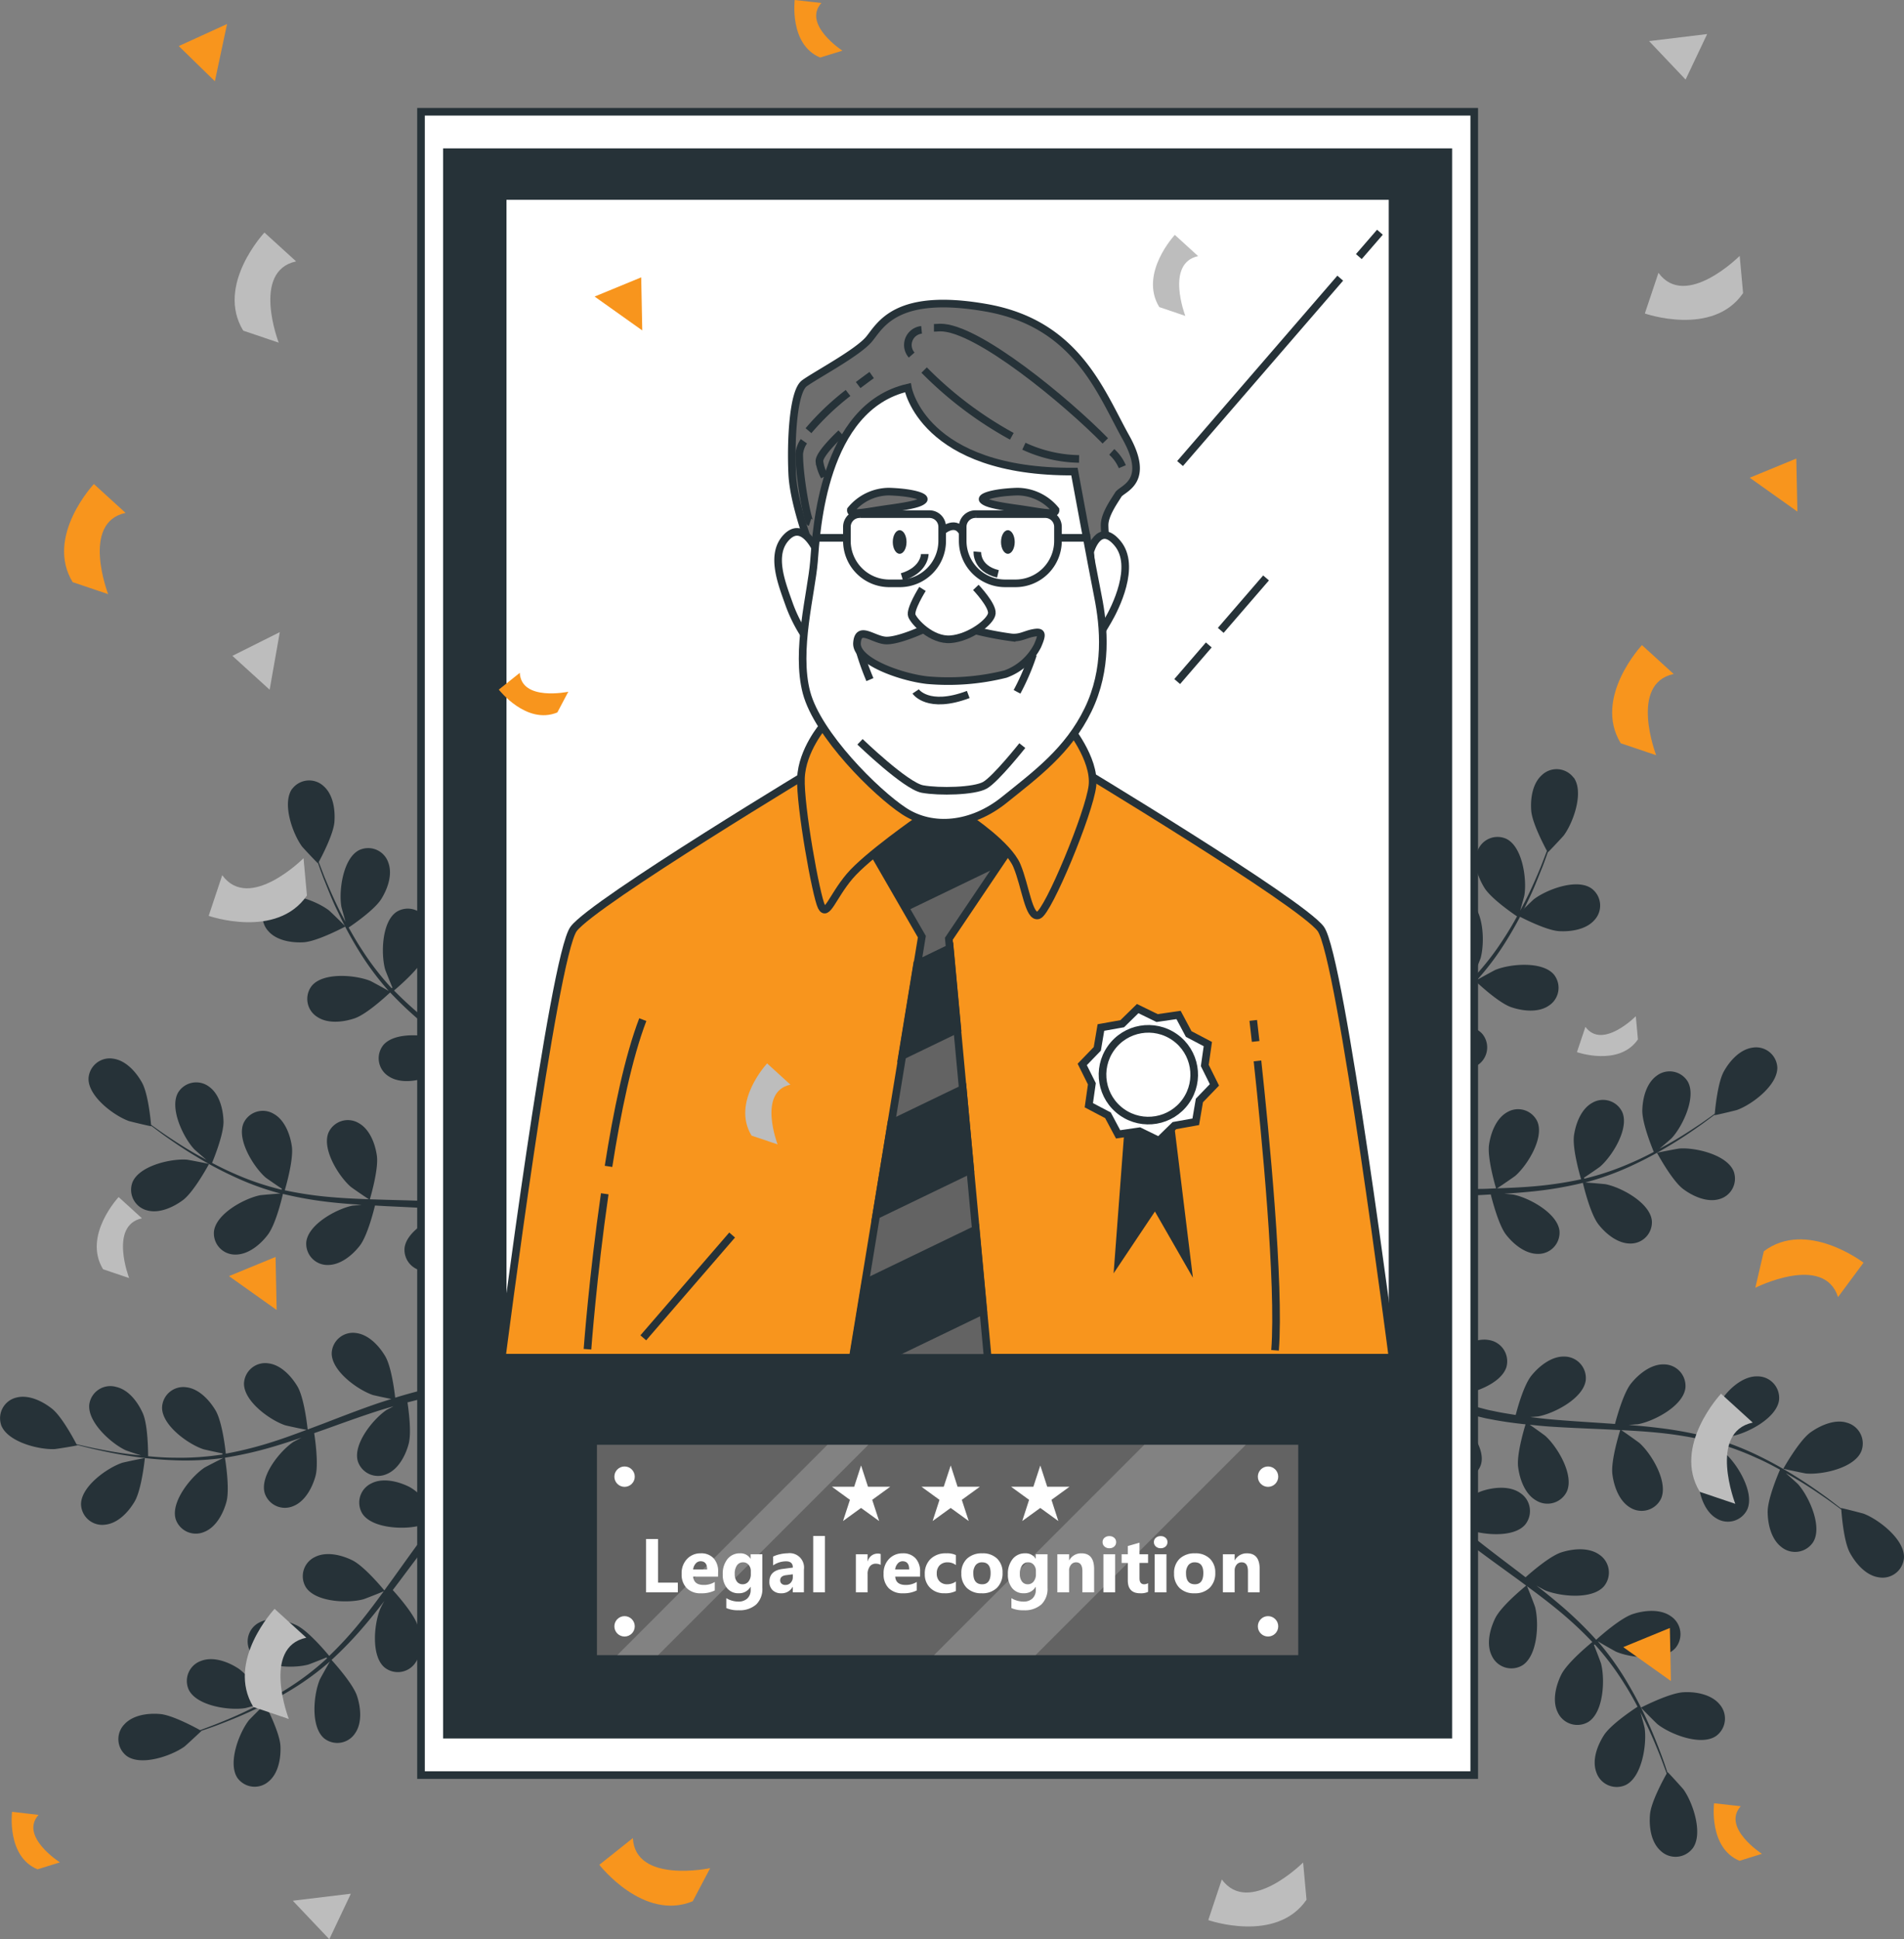 <svg xmlns="http://www.w3.org/2000/svg" width="250" height="254.53" viewBox="0 0 250 254.53">
  <rect x="0" y="0" width="250" height="254.53" fill="#808080" stroke="none"/>
  <g id="Legal-recognition" transform="translate(-32.159 -17.07)">
    <g id="freepik--Plants--inject-36" transform="translate(32.159 118.009)">
      <path id="Path_34204" data-name="Path 34204" d="M93.351,419.115c-.095-1.834-2.018-5.49-2.018-5.5s-2.023,2-2.135,2.146c-1.293,1.672-2.787,5.612-1.494,7.557a2.787,2.787,0,0,0,4.119.446C93.095,422.7,93.429,420.687,93.351,419.115Z" transform="translate(-56.529 -290.899)" fill="#263238"/>
      <path id="Path_34205" data-name="Path 34205" d="M59.632,355.7c0-.039-2.787.557-2.965.613-1.99.663-5.445,3.127-5.417,5.478a2.787,2.787,0,0,0,3.2,2.642c1.672-.19,3.037-1.672,3.84-3.037C59.22,359.812,59.632,355.7,59.632,355.7Z" transform="translate(-40.61 -265.258)" fill="#263238"/>
      <path id="Path_34206" data-name="Path 34206" d="M32.3,337.033c.814,2.229,4.921,3.266,7.022,3.177.178,0,3-.457,2.982-.5v-.045c.646.173,1.343.346,2.107.524,1.41.318,3.015.669,4.782.925a49.817,49.817,0,0,0,5.735.557,36.9,36.9,0,0,0,6.448-.284h.078c-.624.3-2.335,1.181-2.458,1.265-1.744,1.17-4.425,4.459-3.779,6.716a2.787,2.787,0,0,0,3.773,1.705c1.544-.613,2.491-2.424,2.9-3.94.468-1.705-.145-5.49-.2-5.791a50.224,50.224,0,0,0,6.387-1.46c1.226-.362,2.452-.764,3.673-1.176-.529.273-1,.518-1.064.557-1.744,1.17-4.425,4.459-3.773,6.716a2.787,2.787,0,0,0,3.773,1.705c1.538-.619,2.486-2.43,2.9-3.94s-.039-4.776-.173-5.629l1.4-.49c2.229-.8,4.459-1.611,6.688-2.335.78-.256,1.561-.479,2.335-.708l-.92.49c-1.744,1.17-4.425,4.459-3.779,6.716a2.787,2.787,0,0,0,3.773,1.711c1.544-.619,2.491-2.43,2.9-3.946s0-4.459-.145-5.473c.8-.206,1.605-.418,2.391-.585.557-.1,1.053-.234,1.6-.307l1.605-.24c1.025-.117,2.084-.245,3.093-.334.7-.067,1.36-.117,2.034-.167-.78.245-2.3.758-2.413.814a10.762,10.762,0,0,0-4.063,3.639,3.383,3.383,0,0,0-.557.312,2.787,2.787,0,0,0-.6,4.1c1.555,1.767,5.768,1.276,7.691.44.111-.05,1.287-.725,2.017-1.165-.39.323-.775.63-1.176.97-.791.663-1.561,1.343-2.4,2.079-.39.368-.786.736-1.182,1.115s-.78.8-1.182,1.2c-.9.947-1.761,1.956-2.614,2.993-.557-.7-2.675-3.127-4.091-3.818s-3.4-1.176-4.877-.424a2.787,2.787,0,0,0-1.215,3.963c1.271,1.978,5.512,2.135,7.541,1.594.128-.033,1.538-.557,2.313-.9-.507.624-1.014,1.248-1.5,1.895-1.421,1.873-2.787,3.812-4.18,5.746-.424.591-.853,1.176-1.276,1.761-.206-.251-2.636-3.193-4.224-3.968-1.41-.691-3.394-1.176-4.877-.424a2.787,2.787,0,0,0-1.209,3.963c1.271,1.978,5.512,2.135,7.541,1.594.15-.039,2.185-.83,2.692-1.059-.942,1.293-1.889,2.569-2.876,3.79a48.288,48.288,0,0,1-4.286,4.7c-.095-.117-2.619-3.2-4.241-4-1.41-.686-3.394-1.17-4.877-.418A2.787,2.787,0,0,0,65.08,366.9c1.271,1.984,5.506,2.135,7.535,1.6.134-.033,1.672-.641,2.413-.942l.072.111a35.319,35.319,0,0,1-5.088,3.9c-.986.635-1.962,1.193-2.926,1.711-.412-.624-2.324-3.45-3.706-4.325s-3.249-1.538-4.8-.953a2.787,2.787,0,0,0-1.633,3.8c1.042,2.107,5.239,2.725,7.312,2.419.117,0,1.243-.318,2.062-.557-.435.229-.886.468-1.31.68-1.594.786-3.1,1.416-4.459,1.956-.764.3-1.46.557-2.118.8-.719-.4-3.65-1.978-5.256-2.118s-3.589.134-4.7,1.365a2.787,2.787,0,0,0,.3,4.13c1.895,1.388,5.908,0,7.607-1.226.145-.106,2.229-2.04,2.229-2.056h-.045c.635-.212,1.315-.446,2.051-.719,1.354-.518,2.876-1.115,4.5-1.867a50.8,50.8,0,0,0,5.1-2.7,36.449,36.449,0,0,0,5.217-3.79l.056-.056c-.357.591-1.293,2.274-1.349,2.413-.808,1.934-1.232,6.131.557,7.685a2.787,2.787,0,0,0,4.091-.663c.947-1.365.736-3.4.245-4.888-.557-1.672-3.149-4.5-3.344-4.726a49.8,49.8,0,0,0,4.537-4.754c.825-.975,1.622-1.984,2.413-3.01a8.713,8.713,0,0,0-.557,1.059c-.808,1.934-1.232,6.158.557,7.685a2.787,2.787,0,0,0,4.091-.658c.942-1.365.736-3.4.245-4.893s-2.664-3.963-3.249-4.6l.9-1.187c1.421-1.9,2.837-3.807,4.28-5.629.513-.646,1.037-1.26,1.56-1.878-.262.463-.474.858-.5.92-.808,1.939-1.232,6.158.557,7.685a2.787,2.787,0,0,0,4.091-.658c.942-1.365.736-3.4.245-4.893s-2.452-3.717-3.143-4.486c.557-.613,1.115-1.232,1.672-1.8.4-.385.752-.78,1.165-1.142l1.209-1.087c.791-.663,1.605-1.354,2.391-1.984.557-.44,1.076-.847,1.605-1.265-.513.635-1.494,1.9-1.56,2.012-1.115,1.795-2.151,5.9-.619,7.685a2.787,2.787,0,0,0,4.141-.033c1.143-1.2,1.243-3.249.986-4.793-.284-1.705-2.33-4.771-2.586-5.155.881-.68,1.744-1.338,2.564-1.945,2.826-2.09,5.261-3.723,6.989-4.849l-.713-1.427-.111.078c-1.728,1.176-4.169,2.892-7,5.088-.9.686-1.845,1.443-2.787,2.229a30.181,30.181,0,0,0-2.787-2.229,20.342,20.342,0,0,0,.613-5.54c1.115-.089,2.2-.156,3.216-.206,3.506-.184,6.437-.206,8.5-.2l-.78-1.566c-2.017.045-4.687.139-7.8.368-1.115.084-2.33.19-3.567.312-.117-.435-1.07-4-2.162-5.345-.992-1.215-2.592-2.486-4.252-2.424a2.787,2.787,0,0,0-2.759,3.088c.323,2.33,4.107,4.247,6.175,4.609.123,0,1.471.106,2.324.145-.5.056-.992.1-1.51.162-1.031.111-2.051.256-3.149.407l-1.6.279c-.557.084-1.115.234-1.644.351-1.276.3-2.553.658-3.834,1.053-.1-.9-.507-4.085-1.31-5.445s-2.185-2.848-3.834-3.043a2.787,2.787,0,0,0-3.193,2.636c-.033,2.352,3.416,4.821,5.406,5.5.123.039,1.605.362,2.424.524-.769.24-1.533.479-2.3.747-2.229.78-4.459,1.644-6.654,2.491l-2.034.764c-.033-.323-.44-4.119-1.332-5.64-.8-1.349-2.185-2.853-3.834-3.043a2.787,2.787,0,0,0-3.193,2.636c-.033,2.352,3.416,4.821,5.4,5.49.15.05,2.285.513,2.831.6-1.494.557-2.993,1.115-4.459,1.577a49.417,49.417,0,0,1-6.164,1.555c0-.15-.418-4.113-1.338-5.673-.8-1.349-2.185-2.853-3.834-3.043a2.787,2.787,0,0,0-3.193,2.636c-.033,2.352,3.416,4.821,5.406,5.49.128.045,1.756.4,2.53.557v.134a36.037,36.037,0,0,1-6.381.424c-1.17,0-2.3-.089-3.389-.189,0-.747-.033-4.158-.7-5.651s-1.861-3.071-3.478-3.444a2.787,2.787,0,0,0-3.539,2.257c-.29,2.335,2.87,5.166,4.771,6.052.106.05,1.209.424,2.023.68-.49-.05-1-.095-1.471-.156-1.767-.217-3.344-.529-4.782-.814-.808-.173-1.533-.34-2.229-.507-.379-.73-1.956-3.662-3.216-4.659s-3.065-1.873-4.67-1.46a2.787,2.787,0,0,0-2.006,3.584Z" transform="translate(-32.159 -250.95)" fill="#263238"/>
      <path id="Path_34207" data-name="Path 34207" d="M69.864,290.705c1.471-1.115,3.416-4.748,3.422-4.748s-2.787-.557-2.971-.557c-2.1-.139-6.231.814-7.1,3a2.787,2.787,0,0,0,1.939,3.662C66.748,292.5,68.593,291.647,69.864,290.705Z" transform="translate(-45.832 -234.133)" fill="#263238"/>
      <path id="Path_34208" data-name="Path 34208" d="M104.9,227.265c.039,0-2.018-2.006-2.162-2.112-1.672-1.276-5.646-2.787-7.574-1.421a2.787,2.787,0,0,0-.4,4.124c1.076,1.26,3.1,1.577,4.665,1.482C101.258,229.216,104.9,227.265,104.9,227.265Z" transform="translate(-59.547 -206.601)" fill="#263238"/>
      <path id="Path_34209" data-name="Path 34209" d="M79.763,197.167c-1.371,1.912.056,5.908,1.3,7.6.111.145,2.062,2.229,2.084,2.19v-.039c.217.63.463,1.3.741,2.04.557,1.349,1.115,2.865,1.917,4.459a49,49,0,0,0,2.742,5.072,36.749,36.749,0,0,0,3.851,5.183l.05.05c-.591-.346-2.285-1.265-2.424-1.326-1.945-.786-6.17-1.165-7.68.635a2.787,2.787,0,0,0,.7,4.085c1.377.931,3.405.7,4.893.2,1.672-.557,4.459-3.2,4.687-3.405a49.922,49.922,0,0,0,4.8,4.459c.986.814,2,1.605,3.032,2.38a10.1,10.1,0,0,0-1.064-.557c-1.945-.791-6.17-1.17-7.674.635a2.787,2.787,0,0,0,.7,4.08c1.377.931,3.405.7,4.893.2s3.935-2.7,4.57-3.288c.4.29.791.591,1.193.881,1.912,1.41,3.834,2.787,5.674,4.23.646.5,1.265,1.02,1.889,1.538-.463-.256-.858-.463-.92-.49-1.945-.786-6.17-1.17-7.68.635a2.787,2.787,0,0,0,.7,4.08c1.371.931,3.405.7,4.888.2s3.7-2.491,4.459-3.188c.624.557,1.248,1.115,1.822,1.672.39.39.786.741,1.154,1.154l1.115,1.2c.674.786,1.371,1.588,2.006,2.374.446.557.864,1.064,1.282,1.588-.641-.507-1.912-1.477-2.029-1.544a10.773,10.773,0,0,0-5.289-1.321,3.439,3.439,0,0,0-.557-.273,2.787,2.787,0,0,0-3.728,1.806c-.591,2.274,2.174,5.49,3.951,6.615.1.067,1.315.663,2.09,1.02l-1.46-.429c-.992-.284-1.99-.557-3.065-.825l-1.583-.351c-.557-.134-1.115-.2-1.672-.307-1.293-.212-2.608-.362-3.94-.49.245-.869,1.087-3.968.864-5.529s-.931-3.472-2.38-4.275a2.787,2.787,0,0,0-3.957,1.215c-.931,2.162,1.315,5.757,2.9,7.139.1.084,1.343.947,2.04,1.41-.8-.067-1.6-.139-2.413-.184-2.346-.128-4.726-.178-7.1-.245l-2.174-.067c.089-.312,1.17-3.974.92-5.724-.217-1.549-.931-3.467-2.38-4.275a2.787,2.787,0,0,0-3.957,1.215c-.931,2.162,1.315,5.757,2.9,7.139.117.106,1.912,1.343,2.385,1.639-1.594-.056-3.188-.128-4.754-.262a48.354,48.354,0,0,1-6.287-.914c.045-.145,1.182-3.963.931-5.752-.217-1.555-.931-3.472-2.38-4.28a2.787,2.787,0,0,0-3.963,1.221c-.925,2.157,1.321,5.757,2.9,7.139.106.089,1.477,1.037,2.135,1.471l-.05.123a35.953,35.953,0,0,1-6.058-2.045c-1.081-.463-2.09-.964-3.06-1.471.284-.691,1.555-3.857,1.5-5.49s-.557-3.556-1.895-4.514a2.787,2.787,0,0,0-4.068.775c-1.165,2.045.674,5.869,2.1,7.412.078.089.959.853,1.605,1.4-.435-.234-.886-.474-1.3-.708-1.544-.875-2.909-1.772-4.107-2.58-.68-.463-1.282-.9-1.845-1.3-.072-.825-.407-4.135-1.193-5.54s-2.118-2.9-3.762-3.132a2.787,2.787,0,0,0-3.255,2.564c-.089,2.352,3.3,4.893,5.278,5.612.173.061,2.948.725,2.948.686v-.05c.557.407,1.115.836,1.744,1.287,1.187.836,2.53,1.767,4.068,2.681a47.877,47.877,0,0,0,5.088,2.714,35.85,35.85,0,0,0,6.064,2.2H78.3c-.691.033-2.608.2-2.753.229-2.062.418-5.8,2.43-6.058,4.765a2.787,2.787,0,0,0,2.837,3.021c1.672,0,3.227-1.293,4.185-2.536,1.115-1.4,1.967-5.133,2.034-5.428a49.3,49.3,0,0,0,6.482,1.115c1.271.139,2.558.234,3.845.318l-1.2.111c-2.057.418-5.791,2.43-6.058,4.765a2.787,2.787,0,0,0,2.837,3.021c1.672,0,3.227-1.293,4.191-2.536s1.789-4.425,1.99-5.267l1.488.084c2.374.111,4.743.217,7.061.39.819.061,1.622.15,2.424.24-.524.045-.97.089-1.037.1-2.057.418-5.791,2.43-6.052,4.765a2.787,2.787,0,0,0,2.837,3.021c1.672,0,3.227-1.293,4.185-2.536s1.705-4.119,1.956-5.116c.819.117,1.672.229,2.43.373.557.117,1.064.184,1.6.329l1.577.39c.992.284,2.017.557,2.982.875.669.2,1.3.412,1.945.619-.814-.072-2.408-.173-2.541-.167-2.1.095-6.092,1.521-6.688,3.79a2.787,2.787,0,0,0,2.346,3.416c1.639.268,3.389-.791,4.525-1.873,1.254-1.193,2.647-4.6,2.82-5.016,1.059.346,2.084.691,3.049,1.037,3.31,1.17,6.03,2.268,7.931,3.071l.786-1.388-.128-.05c-1.945-.775-4.737-1.834-8.137-2.954-1.076-.357-2.229-.713-3.416-1.07a30.461,30.461,0,0,0,.262-3.545,20.249,20.249,0,0,0,4.938-2.6c.691.875,1.354,1.733,1.973,2.547,2.118,2.787,3.773,5.222,4.921,6.939l.858-1.527c-1.165-1.672-2.736-3.806-4.676-6.259-.7-.892-1.466-1.828-2.263-2.787.3-.34,2.72-3.132,3.216-4.787.451-1.5.613-3.539-.368-4.882a2.787,2.787,0,0,0-4.107-.557c-1.744,1.572-1.215,5.779-.357,7.7.05.111.736,1.276,1.182,2.006-.329-.39-.641-.769-.981-1.165-.669-.786-1.36-1.555-2.1-2.38l-1.115-1.17c-.368-.4-.808-.775-1.215-1.165-.959-.892-1.973-1.744-3.015-2.586.686-.585,3.1-2.709,3.773-4.13s1.115-3.411.373-4.882a2.787,2.787,0,0,0-3.974-1.17c-1.967,1.293-2.079,5.529-1.521,7.557.039.123.6,1.533.925,2.3-.63-.5-1.254-1-1.912-1.482-1.889-1.4-3.84-2.753-5.785-4.119l-1.778-1.26c.251-.206,3.171-2.67,3.9-4.263.674-1.416,1.115-3.405.368-4.877a2.787,2.787,0,0,0-3.968-1.17c-1.967,1.287-2.079,5.529-1.521,7.552.039.15.853,2.179,1.087,2.681-1.3-.925-2.586-1.861-3.818-2.837a48.489,48.489,0,0,1-4.743-4.236c.117-.095,3.177-2.647,3.951-4.28.674-1.416,1.115-3.411.373-4.882a2.787,2.787,0,0,0-3.974-1.17c-1.967,1.293-2.079,5.529-1.521,7.557.033.128.652,1.672.964,2.4l-.111.072a36.31,36.31,0,0,1-3.9-5.049c-.646-.981-1.209-1.951-1.739-2.915.619-.412,3.422-2.352,4.286-3.745s1.5-3.26.908-4.81a2.787,2.787,0,0,0-3.823-1.6c-2.1,1.064-2.675,5.267-2.341,7.34,0,.111.329,1.237.557,2.057-.234-.435-.479-.881-.7-1.3-.8-1.588-1.443-3.088-2-4.42-.312-.764-.557-1.46-.819-2.112.4-.725,1.939-3.673,2.062-5.272s-.167-3.589-1.41-4.687a2.787,2.787,0,0,0-4.135.357Z" transform="translate(-41.397 -194.587)" fill="#263238"/>
      <path id="Path_34210" data-name="Path 34210" d="M421.282,288.084c-1.471-1.115-3.422-4.743-3.422-4.748s2.787-.557,2.971-.557c2.1-.145,6.225.814,7.1,3a2.787,2.787,0,0,1-1.94,3.656C424.392,289.879,422.536,289.026,421.282,288.084Z" transform="translate(-200.294 -232.972)" fill="#263238"/>
      <path id="Path_34211" data-name="Path 34211" d="M385.74,224.647c-.033,0,2.023-2,2.168-2.112,1.672-1.276,5.64-2.787,7.574-1.416a2.787,2.787,0,0,1,.4,4.124c-1.081,1.26-3.1,1.572-4.665,1.477C389.379,226.609,385.745,224.653,385.74,224.647Z" transform="translate(-186.51 -205.443)" fill="#263238"/>
      <path id="Path_34212" data-name="Path 34212" d="M360.321,194.547c1.365,1.912-.056,5.9-1.31,7.591-.106.145-2.057,2.229-2.079,2.2v-.045c-.223.635-.463,1.31-.747,2.04-.557,1.349-1.115,2.87-1.912,4.459a49.738,49.738,0,0,1-2.748,5.077,35.926,35.926,0,0,1-3.845,5.177.523.523,0,0,1-.056.056c.6-.351,2.291-1.271,2.424-1.326,1.945-.791,6.17-1.17,7.68.635a2.787,2.787,0,0,1-.7,4.08c-1.371.931-3.405.7-4.888.2-1.672-.557-4.459-3.193-4.693-3.405a49.946,49.946,0,0,1-4.8,4.492c-.986.814-2.006,1.6-3.037,2.38a10.739,10.739,0,0,1,1.064-.557c1.945-.791,6.17-1.17,7.68.63a2.787,2.787,0,0,1-.7,4.085c-1.371.931-3.405.7-4.888.2s-3.935-2.7-4.57-3.294c-.4.3-.791.6-1.193.886-1.917,1.4-3.834,2.787-5.674,4.224-.652.507-1.271,1.025-1.895,1.538.468-.251.858-.463.925-.485,1.945-.791,6.17-1.17,7.68.63a2.787,2.787,0,0,1-.7,4.085c-1.377.931-3.405.7-4.893.2s-3.7-2.491-4.459-3.188c-.619.557-1.243,1.115-1.822,1.672-.385.39-.78.741-1.148,1.154s-.736.8-1.115,1.193c-.669.786-1.365,1.594-2.006,2.374-.446.557-.858,1.064-1.282,1.594.641-.513,1.917-1.477,2.029-1.544a10.84,10.84,0,0,1,5.295-1.326,3.154,3.154,0,0,1,.557-.268,2.787,2.787,0,0,1,3.728,1.8c.591,2.279-2.174,5.5-3.946,6.621-.106.067-1.321.658-2.1,1.02.49-.145.959-.29,1.46-.429,1-.29,2-.557,3.065-.825l1.588-.357c.524-.128,1.115-.2,1.672-.3,1.287-.212,2.608-.368,3.94-.49-.251-.869-1.115-3.968-.869-5.529s.931-3.472,2.385-4.28a2.787,2.787,0,0,1,3.957,1.221c.925,2.157-1.315,5.757-2.9,7.139-.1.084-1.349.947-2.04,1.41.8-.072,1.6-.145,2.413-.189,2.346-.123,4.726-.178,7.095-.24.73,0,1.455-.045,2.179-.072-.095-.307-1.17-3.974-.925-5.718.223-1.555.931-3.472,2.385-4.28a2.787,2.787,0,0,1,3.957,1.221c.931,2.157-1.315,5.757-2.9,7.139-.123.1-1.917,1.343-2.391,1.633,1.6-.056,3.188-.123,4.754-.256a49.268,49.268,0,0,0,6.287-.931c-.045-.139-1.187-3.963-.936-5.752.223-1.549.931-3.467,2.385-4.275a2.787,2.787,0,0,1,3.957,1.215c.931,2.162-1.315,5.757-2.9,7.139-.106.095-1.471,1.037-2.135,1.471a1.2,1.2,0,0,1,.056.123,35.953,35.953,0,0,0,6.058-2.045c1.081-.457,2.09-.959,3.06-1.466-.29-.691-1.56-3.857-1.51-5.5s.557-3.55,1.9-4.509a2.787,2.787,0,0,1,4.068.775c1.159,2.045-.68,5.869-2.1,7.412-.078.084-.959.853-1.611,1.4.435-.24.886-.474,1.3-.708,1.549-.881,2.909-1.778,4.113-2.58.674-.468,1.282-.9,1.845-1.31.072-.825.407-4.135,1.187-5.54s2.123-2.9,3.767-3.127a2.787,2.787,0,0,1,3.255,2.558c.084,2.352-3.3,4.9-5.283,5.618-.167.061-2.948.725-2.943.68a.189.189,0,0,1,0-.05c-.557.407-1.115.836-1.75,1.293-1.182.836-2.53,1.767-4.063,2.681a51.212,51.212,0,0,1-5.088,2.714,36.226,36.226,0,0,1-6.08,2.2.343.343,0,0,1-.072,0c.686.039,2.608.206,2.753.234,2.056.412,5.791,2.43,6.052,4.765a2.787,2.787,0,0,1-2.831,3.015c-1.672,0-3.232-1.293-4.191-2.53-1.081-1.4-1.962-5.133-2.034-5.434a48.233,48.233,0,0,1-6.482,1.115c-1.271.134-2.553.234-3.84.312.591.05,1.115.1,1.2.117,2.056.412,5.791,2.43,6.052,4.765a2.787,2.787,0,0,1-2.837,3.015c-1.672,0-3.227-1.293-4.185-2.53s-1.789-4.431-2-5.272c-.5.028-.986.061-1.482.084-2.374.117-4.743.223-7.067.4-.814.061-1.622.15-2.424.24.557.045.97.084,1.037.1,2.062.412,5.8,2.43,6.058,4.765a2.787,2.787,0,0,1-2.837,3.015c-1.672,0-3.227-1.293-4.185-2.53s-1.711-4.119-1.956-5.116c-.825.111-1.644.223-2.435.373-.557.111-1.064.184-1.594.329l-1.577.39c-.992.284-2.023.557-2.982.869-.674.206-1.31.412-1.951.619.814-.067,2.413-.173,2.547-.167,2.1.1,6.092,1.521,6.688,3.8a2.787,2.787,0,0,1-2.346,3.411c-1.639.273-3.383-.791-4.525-1.867-1.248-1.193-2.647-4.6-2.814-5.016-1.059.351-2.09.7-3.049,1.037-3.316,1.17-6.03,2.274-7.931,3.071l-.786-1.388.128-.05c1.945-.769,4.732-1.828,8.137-2.948,1.07-.357,2.229-.719,3.416-1.076a31.21,31.21,0,0,1-.268-3.545,20.413,20.413,0,0,1-4.932-2.592c-.7.875-1.36,1.728-1.973,2.547-2.118,2.787-3.779,5.216-4.921,6.933l-.847-1.549c1.165-1.672,2.736-3.812,4.676-6.264.7-.892,1.466-1.828,2.257-2.787-.3-.34-2.72-3.127-3.216-4.787-.451-1.5-.608-3.539.373-4.877a2.787,2.787,0,0,1,4.1-.557c1.75,1.572,1.221,5.779.362,7.7-.056.117-.741,1.282-1.187,2.006.329-.385.641-.769.981-1.165.674-.786,1.365-1.549,2.107-2.374.368-.39.747-.78,1.115-1.17s.8-.775,1.209-1.165c.959-.892,1.973-1.75,3.015-2.586-.686-.585-3.093-2.709-3.773-4.135s-1.115-3.405-.373-4.877a2.787,2.787,0,0,1,3.974-1.17c1.967,1.287,2.079,5.529,1.522,7.552-.033.128-.6,1.533-.925,2.3.635-.5,1.26-1,1.912-1.482,1.889-1.4,3.846-2.759,5.791-4.119.6-.418,1.182-.842,1.772-1.26-.245-.212-3.166-2.67-3.9-4.264-.674-1.416-1.115-3.411-.373-4.882a2.787,2.787,0,0,1,3.974-1.17c1.967,1.293,2.079,5.529,1.521,7.557-.045.15-.858,2.174-1.115,2.681,1.3-.931,2.592-1.867,3.823-2.837a49.785,49.785,0,0,0,4.743-4.236c-.117-.095-3.177-2.653-3.951-4.286-.674-1.416-1.142-3.405-.373-4.877a2.787,2.787,0,0,1,3.974-1.17c1.967,1.287,2.079,5.529,1.521,7.552-.039.134-.658,1.672-.97,2.4l.111.072a35.439,35.439,0,0,0,3.9-5.044c.646-.981,1.215-1.956,1.744-2.915-.619-.418-3.428-2.357-4.286-3.751s-1.51-3.26-.908-4.81a2.787,2.787,0,0,1,3.823-1.6c2.1,1.07,2.67,5.272,2.341,7.345,0,.111-.329,1.237-.557,2.057.229-.44.479-.886.691-1.31.808-1.583,1.449-3.082,2.006-4.42.306-.758.557-1.455.814-2.107-.39-.725-1.939-3.673-2.062-5.278s.167-3.589,1.416-4.687a2.787,2.787,0,0,1,4.152.362Z" transform="translate(-153.684 -193.422)" fill="#263238"/>
      <path id="Path_34213" data-name="Path 34213" d="M451.176,348.528c-1.516,1.115-3.556,4.76-3.556,4.765s2.82.613,3,.624c2.129.184,6.342-.719,7.245-2.926a2.826,2.826,0,0,0-1.906-3.745C454.38,346.755,452.48,347.6,451.176,348.528Z" transform="translate(-213.468 -261.453)" fill="#263238"/>
      <path id="Path_34214" data-name="Path 34214" d="M414.1,412.848c-.039,0,2.018,2.068,2.162,2.179,1.672,1.321,5.685,2.893,7.669,1.566a2.826,2.826,0,0,0,.479-4.18c-1.076-1.3-3.121-1.672-4.715-1.583C417.828,410.919,414.105,412.842,414.1,412.848Z" transform="translate(-198.629 -289.659)" fill="#263238"/>
      <path id="Path_34215" data-name="Path 34215" d="M388.517,394.59c1.421-1.923.039-6-1.2-7.736-.111-.15-2.057-2.3-2.079-2.263l-.028.045c-.212-.646-.446-1.338-.719-2.084-.513-1.382-1.115-2.931-1.867-4.581a50.886,50.886,0,0,0-2.709-5.194,36.675,36.675,0,0,0-3.818-5.328l-.056-.056c.6.362,2.3,1.326,2.441,1.388,1.962.83,6.248,1.287,7.8-.518a2.831,2.831,0,0,0-.641-4.158c-1.382-.97-3.45-.769-4.966-.279-1.711.557-4.592,3.171-4.821,3.383a49.929,49.929,0,0,0-4.8-4.642c-.992-.842-2.012-1.672-3.043-2.469.524.3,1,.557,1.07.591,1.962.836,6.248,1.293,7.8-.513a2.826,2.826,0,0,0-.641-4.158c-1.382-.97-3.45-.769-4.966-.284s-4.041,2.686-4.693,3.271c-.4-.307-.8-.619-1.2-.92-1.923-1.46-3.845-2.909-5.69-4.386-.652-.524-1.276-1.059-1.9-1.594.468.262.869.485.931.513,1.962.83,6.248,1.287,7.8-.518a2.831,2.831,0,0,0-.641-4.158c-1.382-.97-3.45-.769-4.966-.279s-3.8,2.469-4.576,3.16c-.624-.557-1.248-1.115-1.822-1.711-.385-.4-.786-.764-1.148-1.187l-1.115-1.232c-.669-.808-1.365-1.639-2-2.447-.446-.557-.858-1.115-1.276-1.633.641.524,1.917,1.527,2.034,1.6a11.04,11.04,0,0,0,5.35,1.432,3.106,3.106,0,0,0,.557.279,2.826,2.826,0,0,0,3.818-1.767c.635-2.3-2.118-5.612-3.9-6.788-.106-.067-1.332-.691-2.107-1.07l1.477.463c1,.307,2.012.585,3.1.886l1.6.385c.557.145,1.115.223,1.672.34,1.31.234,2.642.412,4,.557-.268.881-1.176,4.013-.975,5.6s.886,3.539,2.346,4.381A2.826,2.826,0,0,0,372,347.747c.981-2.179-1.237-5.874-2.826-7.3-.095-.089-1.349-.986-2.045-1.466.814.084,1.622.167,2.447.229,2.38.162,4.8.256,7.206.362l2.229.111c-.095.312-1.254,4.013-1.031,5.791.2,1.583.886,3.539,2.346,4.386a2.831,2.831,0,0,0,4.041-1.17c.981-2.179-1.237-5.874-2.82-7.3-.123-.106-1.923-1.393-2.4-1.7,1.622.084,3.238.178,4.826.34a50.3,50.3,0,0,1,6.37,1.037c-.045.145-1.271,4.007-1.042,5.83.2,1.577.886,3.539,2.346,4.381a2.826,2.826,0,0,0,4.041-1.17c.981-2.179-1.237-5.869-2.826-7.3-.1-.089-1.477-1.076-2.14-1.527a1.2,1.2,0,0,0,.056-.123,35.972,35.972,0,0,1,6.13,2.179c1.115.485,2.107,1.009,3.082,1.544-.3.691-1.644,3.9-1.622,5.573s.5,3.611,1.85,4.615a2.831,2.831,0,0,0,4.146-.719c1.215-2.062-.591-5.974-2.006-7.568-.078-.084-.959-.881-1.605-1.449.435.245.892.5,1.3.741,1.555.914,2.926,1.85,4.13,2.686.686.485,1.287.931,1.856,1.36.056.836.34,4.208,1.115,5.646s2.107,2.982,3.767,3.238a2.82,2.82,0,0,0,3.344-2.547c.128-2.385-3.271-5.016-5.267-5.791-.173-.061-2.982-.786-2.982-.741v.05c-.557-.418-1.115-.864-1.75-1.338-1.193-.869-2.547-1.834-4.085-2.787A51.78,51.78,0,0,0,397.055,343a36.785,36.785,0,0,0-6.131-2.33h-.078c.7,0,2.653-.162,2.787-.184,2.1-.39,5.924-2.374,6.231-4.743a2.826,2.826,0,0,0-2.831-3.11c-1.672-.05-3.3,1.26-4.291,2.5-1.115,1.4-2.084,5.177-2.157,5.478a50.443,50.443,0,0,0-6.565-1.215c-1.287-.162-2.592-.279-3.9-.385l1.215-.095c2.1-.39,5.924-2.374,6.231-4.743a2.826,2.826,0,0,0-2.831-3.11c-1.672-.05-3.3,1.26-4.3,2.5s-1.889,4.459-2.112,5.317l-1.5-.106c-2.408-.156-4.815-.307-7.167-.518-.83-.078-1.644-.184-2.458-.284.557-.039.986-.072,1.053-.084,2.1-.39,5.924-2.374,6.231-4.743a2.826,2.826,0,0,0-2.831-3.11c-1.672-.045-3.3,1.26-4.3,2.5s-1.8,4.158-2.068,5.166c-.836-.134-1.672-.262-2.469-.424-.557-.123-1.076-.206-1.611-.357l-1.6-.424c-1-.307-2.04-.613-3.015-.936-.674-.217-1.315-.44-1.967-.663.825.089,2.447.217,2.58.212,2.135-.061,6.214-1.443,6.877-3.74a2.826,2.826,0,0,0-2.324-3.506c-1.672-.3-3.455.747-4.626,1.828-1.293,1.187-2.787,4.626-2.948,5.06-1.07-.373-2.107-.741-3.082-1.115-3.344-1.243-6.08-2.408-8-3.255l-.819,1.4.134.056c1.956.814,4.776,1.934,8.209,3.132,1.087.379,2.229.764,3.455,1.142a31.04,31.04,0,0,0-.329,3.595,20.6,20.6,0,0,0-5.055,2.553c-.691-.9-1.349-1.778-1.962-2.619-2.1-2.881-3.751-5.361-4.882-7.123L341,334.053c1.154,1.672,2.714,3.9,4.642,6.437.7.914,1.46,1.878,2.229,2.865-.312.34-2.814,3.132-3.344,4.8-.479,1.521-.674,3.589.3,4.966a2.826,2.826,0,0,0,4.158.63c1.8-1.566,1.332-5.852.49-7.8-.05-.111-.725-1.31-1.165-2.057.323.4.635.791.975,1.2.669.814,1.354,1.6,2.1,2.452l1.115,1.209c.362.407.8.8,1.209,1.2.959.92,1.978,1.806,3.021,2.675-.708.585-3.193,2.7-3.9,4.135s-1.215,3.439-.463,4.949a2.831,2.831,0,0,0,4.018,1.254c2.018-1.276,2.229-5.573,1.672-7.646-.033-.128-.557-1.572-.9-2.352.635.518,1.26,1.037,1.917,1.538,1.895,1.455,3.857,2.865,5.807,4.28.6.429,1.193.869,1.783,1.31-.256.206-3.26,2.653-4.057,4.263-.708,1.427-1.215,3.439-.457,4.949a2.826,2.826,0,0,0,4.013,1.254c2.018-1.276,2.2-5.573,1.672-7.646-.039-.156-.836-2.229-1.064-2.742,1.31.964,2.6,1.934,3.834,2.943a49.707,49.707,0,0,1,4.743,4.38c-.117.095-3.266,2.642-4.08,4.286-.708,1.427-1.215,3.444-.463,4.949a2.831,2.831,0,0,0,4.018,1.254c2.018-1.276,2.2-5.573,1.672-7.646-.033-.134-.635-1.711-.936-2.452l.111-.072a36.185,36.185,0,0,1,3.9,5.189c.641,1.009,1.2,2.006,1.717,2.987-.635.412-3.517,2.335-4.414,3.734s-1.583,3.288-1,4.871a2.82,2.82,0,0,0,3.851,1.672c2.146-1.048,2.787-5.306,2.5-7.418,0-.111-.312-1.26-.557-2.1.228.446.468.9.68,1.338.791,1.622,1.421,3.16,1.962,4.52.3.78.557,1.488.8,2.157-.412.73-2.034,3.7-2.185,5.322s.111,3.65,1.36,4.787a2.826,2.826,0,0,0,4.236-.3Z" transform="translate(-166.27 -252.92)" fill="#263238"/>
    </g>
    <g id="freepik--Character--inject-36" transform="translate(87.437 31.739)">
      <rect id="Rectangle_5315" data-name="Rectangle 5315" width="138.293" height="218.315" transform="translate(0 0)" fill="#fff" stroke="#263238" stroke-miterlimit="10" stroke-width="1"/>
      <rect id="Rectangle_5316" data-name="Rectangle 5316" width="131.488" height="207.704" transform="translate(3.4 5.306)" fill="#263238" stroke="#263238" stroke-miterlimit="10" stroke-width="1"/>
      <rect id="Rectangle_5317" data-name="Rectangle 5317" width="92.086" height="27.615" transform="translate(23.101 174.961)" fill="#636363"/>
      <g id="Group_8634" data-name="Group 8634" transform="translate(25.765 174.961)" opacity="0.2">
        <path id="Path_34216" data-name="Path 34216" d="M290.841,352.56H277.51L249.9,380.175h13.325Z" transform="translate(-208.302 -352.56)" fill="#fff"/>
        <path id="Path_34217" data-name="Path 34217" d="M175.26,380.175h5.367l27.61-27.615H202.87Z" transform="translate(-175.26 -352.56)" fill="#fff"/>
      </g>
      <path id="Path_34236" data-name="Path 34236" d="M229.669,357.44l.908,2.787H233.5l-2.369,1.722.908,2.781-2.374-1.717L227.3,364.73l.908-2.781-2.369-1.722h2.926Z" transform="translate(-171.886 -179.759)" fill="#fff"/>
      <path id="Path_34237" data-name="Path 34237" d="M250.784,357.44l.9,2.787h2.931l-2.374,1.722.908,2.781-2.369-1.717-2.369,1.717.9-2.781-2.369-1.722h2.926Z" transform="translate(-181.231 -179.759)" fill="#fff"/>
      <path id="Path_34238" data-name="Path 34238" d="M271.894,357.44l.908,2.787h2.926l-2.369,1.722.9,2.781-2.369-1.717-2.369,1.717.9-2.781-2.369-1.722h2.931Z" transform="translate(-190.576 -179.759)" fill="#fff"/>
      <circle id="Ellipse_3224" data-name="Ellipse 3224" cx="1.338" cy="1.338" r="1.338" transform="translate(109.881 177.809)" fill="#fff"/>
      <circle id="Ellipse_3225" data-name="Ellipse 3225" cx="1.338" cy="1.338" r="1.338" transform="translate(109.881 197.455)" fill="#fff"/>
      <circle id="Ellipse_3226" data-name="Ellipse 3226" cx="1.338" cy="1.338" r="1.338" transform="translate(25.391 177.809)" fill="#fff"/>
      <circle id="Ellipse_3227" data-name="Ellipse 3227" cx="1.338" cy="1.338" r="1.338" transform="translate(25.391 197.455)" fill="#fff"/>
      <rect id="Rectangle_5318" data-name="Rectangle 5318" width="116.842" height="150.85" transform="translate(10.723 11.057)" fill="#fff" stroke="#263238" stroke-miterlimit="10" stroke-width="1"/>
      <path id="Path_34239" data-name="Path 34239" d="M219.311,121.845s-2.664-6.621-2.865-10.923.1-10.806,1.6-11.9,7.006-4,8.5-5.807,3.5-6.2,15.4-4.1,15.009,11.107,18.314,17.009-.5,6.688-1,7.507-1.8,2.6-1.8,4a13.623,13.623,0,0,0,.3,2.7s-.908,3.584-2.58,2.1-4.6-10.907-4.6-10.907-13.376.6-19.205-3.706l-5.807-4.3s-3.8,10.405-3.8,12.818.2,6.2-1.115,6.3S219.311,121.845,219.311,121.845Z" transform="translate(-167.703 -63.382)" fill="#6e6e6e" stroke="#263238" stroke-miterlimit="10" stroke-width="1"/>
      <path id="Path_34240" data-name="Path 34240" d="M271.07,121.19a17.8,17.8,0,0,0,7.245,1.672" transform="translate(-191.908 -77.293)" fill="none" stroke="#263238" stroke-miterlimit="10" stroke-width="1"/>
      <path id="Path_34241" data-name="Path 34241" d="M247.57,104.22a49.7,49.7,0,0,0,11.514,8.694" transform="translate(-181.505 -70.318)" fill="none" stroke="#263238" stroke-miterlimit="10" stroke-width="1"/>
      <path id="Path_34242" data-name="Path 34242" d="M291.77,122.51a5.5,5.5,0,0,1,1.388,1.945" transform="translate(-201.072 -77.867)" fill="none" stroke="#263238" stroke-miterlimit="10" stroke-width="1"/>
      <path id="Path_34243" data-name="Path 34243" d="M249.88,94.249c.245,0,.507-.033.791-.039,4.865-.084,16.72,9.775,21.708,14.875" transform="translate(-182.528 -65.887)" fill="none" stroke="#263238" stroke-miterlimit="10" stroke-width="1"/>
      <path id="Path_34244" data-name="Path 34244" d="M244.229,98.06a2,2,0,0,1,1.3-3.31" transform="translate(-179.803 -66.126)" fill="none" stroke="#263238" stroke-miterlimit="10" stroke-width="1"/>
      <path id="Path_34245" data-name="Path 34245" d="M218.753,120a3.411,3.411,0,0,0-.613,1.672c0,3.171,1.115,8.861,1.421,8.967" transform="translate(-168.477 -76.751)" fill="none" stroke="#263238" stroke-miterlimit="10" stroke-width="1"/>
      <path id="Path_34246" data-name="Path 34246" d="M225.514,109.62a34.365,34.365,0,0,0-5.194,4.949" transform="translate(-169.442 -72.709)" fill="none" stroke="#263238" stroke-miterlimit="10" stroke-width="1"/>
      <path id="Path_34247" data-name="Path 34247" d="M233.8,105.4s-.725.507-1.778,1.31" transform="translate(-174.622 -70.841)" fill="none" stroke="#263238" stroke-miterlimit="10" stroke-width="1"/>
      <path id="Path_34248" data-name="Path 34248" d="M225.74,118.15s-2.954,2.731-2.842,3.717a5.975,5.975,0,0,0,.658,1.967" transform="translate(-170.582 -75.958)" fill="none" stroke="#263238" stroke-miterlimit="10" stroke-width="1"/>
      <path id="Path_34249" data-name="Path 34249" d="M255.589,214.692c-2.658-3.545-32.592-21.54-32.592-21.54l-16.073-1.36v-.061l-.368.033-.368-.033v.061l-16.073,1.36s-29.939,18-32.614,21.54-9.441,56.289-9.441,56.289H265.019S258.237,218.236,255.589,214.692Z" transform="translate(-137.454 -107.448)" fill="#f8951d" stroke="#263238" stroke-miterlimit="10" stroke-width="1"/>
      <path id="Path_34250" data-name="Path 34250" d="M294.737,276.957l-1.377,18.3,4.815-7.2,4.158,7.245-2.352-19.194Z" transform="translate(-201.776 -144.658)" fill="#263238" stroke="#263238" stroke-miterlimit="10" stroke-width="1"/>
      <path id="Path_34251" data-name="Path 34251" d="M300.905,259.278l.4-2.809-2.513-1.321-1.332-2.5-2.814.407-2.552-1.243-2.029,1.984-2.8.5-.474,2.8-1.978,2.045,1.265,2.541-.4,2.814,2.513,1.321,1.332,2.5,2.815-.407,2.552,1.243,2.029-1.984,2.8-.5.479-2.8,1.973-2.045Z" transform="translate(-197.991 -134.099)" fill="#fff" stroke="#263238" stroke-miterlimit="10" stroke-width="1"/>
      <circle id="Ellipse_3228" data-name="Ellipse 3228" cx="6.019" cy="6.019" r="6.019" transform="matrix(0.577, -0.817, 0.817, 0.577, 87.114, 127.836)" fill="#fff" stroke="#263238" stroke-miterlimit="10" stroke-width="1"/>
      <path id="Path_34252" data-name="Path 34252" d="M173.21,273.611c1.115-7.117,2.614-14.334,4.5-19.261" transform="translate(-148.588 -135.189)" fill="none" stroke="#263238" stroke-miterlimit="10" stroke-width="1"/>
      <path id="Path_34253" data-name="Path 34253" d="M168.25,315.2s.713-9.653,2.268-20.4" transform="translate(-146.392 -152.779)" fill="none" stroke="#263238" stroke-miterlimit="10" stroke-width="1"/>
      <path id="Path_34254" data-name="Path 34254" d="M326.1,263.63c1.009,9.335,2.971,29.354,2.307,37.987" transform="translate(-216.269 -139.052)" fill="none" stroke="#263238" stroke-miterlimit="10" stroke-width="1"/>
      <path id="Path_34255" data-name="Path 34255" d="M325.11,254.75s.117,1.02.312,2.759" transform="translate(-215.831 -135.486)" fill="none" stroke="#263238" stroke-miterlimit="10" stroke-width="1"/>
      <path id="Path_34256" data-name="Path 34256" d="M233.452,208.572l6.376,11.052L230.76,274.9h17.717l-5.105-55,8.789-13.041-10.489-6.236Z" transform="translate(-174.064 -111.352)" fill="#636363" stroke="#263238" stroke-miterlimit="10" stroke-width="1"/>
      <path id="Path_34257" data-name="Path 34257" d="M235.59,209.705l4.381,7.591,11.949-5.763L254.3,208l-8.092-4.81-7.736,3.734Z" transform="translate(-176.202 -112.957)" fill="#263238" stroke="#263238" stroke-miterlimit="10" stroke-width="1"/>
      <path id="Path_34258" data-name="Path 34258" d="M246.889,303.17l-14.462,6.978L230.76,320.3h3.634l13.482-6.5Z" transform="translate(-174.064 -156.454)" fill="#263238" stroke="#263238" stroke-miterlimit="10" stroke-width="1"/>
      <path id="Path_34259" data-name="Path 34259" d="M248.625,281.118l-.981-10.628-9.385,4.525L236.28,287.07Z" transform="translate(-176.507 -142.235)" fill="#263238" stroke="#263238" stroke-miterlimit="10" stroke-width="1"/>
      <path id="Path_34260" data-name="Path 34260" d="M249.632,248.438l-.986-10.628-4.3,2.079-1.973,12.055Z" transform="translate(-179.203 -128.029)" fill="#263238" stroke="#263238" stroke-miterlimit="10" stroke-width="1"/>
      <path id="Path_34261" data-name="Path 34261" d="M221.521,185.876s-2.837,3.26-2.976,6.944,1.984,15.454,2.692,16.87,1.421-1.276,3.684-3.968,9.218-7.518,9.218-7.518h6.521s5.1,3.4,6.236,6.1,1.555,6.944,2.831,6.515,6.688-13.465,7.089-17-3.26-7.942-3.26-7.942-10.773,5.813-17.009,5.389S221.521,185.876,221.521,185.876Z" transform="translate(-168.654 -105.358)" fill="#f8951d" stroke="#263238" stroke-miterlimit="10" stroke-width="1"/>
      <path id="Path_34262" data-name="Path 34262" d="M218.368,143.807s-1.783-4.381-4.052-2.107-.646,6.158.323,8.917a19.674,19.674,0,0,0,2.6,4.86Z" transform="translate(-166.275 -85.902)" fill="#fff" stroke="#263238" stroke-miterlimit="10" stroke-width="1"/>
      <path id="Path_34263" data-name="Path 34263" d="M286.68,143.989s1.115-4.1,3.6-1.115-.3,8.5-1.3,10.2l-1.3,2.2Z" transform="translate(-198.819 -86.227)" fill="#fff" stroke="#263238" stroke-miterlimit="10" stroke-width="1"/>
      <path id="Path_34264" data-name="Path 34264" d="M232.755,107.29s1.945,11.18,21.875,11.018c0,0,2.274,12.317,3.082,16.368s1.3,9.564-1.3,14.914-6.788,8.427-11.018,11.826-9.4,3.9-13.125,1.46-11.347-10.032-12.818-15.555.652-13.13.975-17.182S221.57,109.882,232.755,107.29Z" transform="translate(-168.831 -71.081)" fill="#fff" stroke="#263238" stroke-miterlimit="10" stroke-width="1"/>
      <ellipse id="Ellipse_3229" data-name="Ellipse 3229" cx="0.903" cy="1.549" rx="0.903" ry="1.549" transform="translate(61.946 54.921)" fill="#263238"/>
      <path id="Path_34265" data-name="Path 34265" d="M267.48,142.269c0,.858-.407,1.549-.9,1.549s-.9-.691-.9-1.549.4-1.549.9-1.549S267.48,141.433,267.48,142.269Z" transform="translate(-189.522 -85.799)" fill="#263238"/>
      <path id="Path_34266" data-name="Path 34266" d="M245.57,178.24s1.6,2.4,6.905.4" transform="translate(-180.62 -102.155)" fill="none" stroke="#263238" stroke-miterlimit="10" stroke-width="1"/>
      <path id="Path_34267" data-name="Path 34267" d="M232.46,189.91s6.008,5.8,8.2,6.2,6.8.3,8.209-.5,4.9-5.2,4.9-5.2" transform="translate(-174.816 -107.215)" fill="none" stroke="#263238" stroke-miterlimit="10" stroke-width="1"/>
      <path id="Path_34268" data-name="Path 34268" d="M230.307,134.14a6.532,6.532,0,0,1,5.016-2.4c3.115.1,4.9.7,4.5,1.115s-1.5.7-4.5,1.115S230.207,134.942,230.307,134.14Z" transform="translate(-173.862 -81.884)" fill="#6e6e6e" stroke="#263238" stroke-miterlimit="10" stroke-width="1"/>
      <path id="Path_34269" data-name="Path 34269" d="M270.915,134.14a6.545,6.545,0,0,0-5.016-2.4c-3.11.1-4.9.7-4.5,1.115s1.5.7,4.5,1.115S271.01,134.942,270.915,134.14Z" transform="translate(-187.601 -81.884)" fill="#6e6e6e" stroke="#263238" stroke-miterlimit="10" stroke-width="1"/>
      <path id="Path_34270" data-name="Path 34270" d="M232.46,169.08a34.546,34.546,0,0,0,1.3,3.606" transform="translate(-174.816 -98.154)" fill="none" stroke="#263238" stroke-miterlimit="10" stroke-width="1"/>
      <path id="Path_34271" data-name="Path 34271" d="M271.551,169.62a30.791,30.791,0,0,1-2.1,4.9" transform="translate(-191.191 -98.383)" fill="none" stroke="#263238" stroke-miterlimit="10" stroke-width="1"/>
      <path id="Path_34272" data-name="Path 34272" d="M240.546,163.7s-3.2,1.5-4.9,1.5-3.706-2.1-3.9.3,5.7,4.5,9.2,4.9a30.975,30.975,0,0,0,10.3-.8,7.669,7.669,0,0,0,4.2-3.7c.7-1.605.6-1.9-.5-1.705s-1.705.7-2.9.6a42.917,42.917,0,0,1-4.7-.9Z" transform="translate(-174.498 -95.797)" fill="#6e6e6e" stroke="#263238" stroke-miterlimit="10" stroke-width="1"/>
      <path id="Path_34273" data-name="Path 34273" d="M246.04,154.2s-1.7,2.7-1.4,3.506,2.6,3.3,5.105,3.1,5.3-2.3,5.4-3.4-2.1-3.405-2.1-3.405" transform="translate(-180.193 -91.571)" fill="#fff" stroke="#263238" stroke-miterlimit="10" stroke-width="1"/>
      <path id="Path_34274" data-name="Path 34274" d="M231.086,136.95h9.123a1.672,1.672,0,0,1,1.672,1.672v1.839a5.573,5.573,0,0,1-5.573,5.573h-1.365a5.573,5.573,0,0,1-5.573-5.573v-1.811a1.672,1.672,0,0,1,1.717-1.7Z" transform="translate(-173.448 -84.137)" fill="none" stroke="#263238" stroke-miterlimit="10" stroke-width="1"/>
      <path id="Path_34275" data-name="Path 34275" d="M258.372,136.949h9.118a1.672,1.672,0,0,1,1.672,1.672v1.839a5.573,5.573,0,0,1-5.573,5.573h-1.365a5.573,5.573,0,0,1-5.573-5.573v-1.811a1.672,1.672,0,0,1,1.722-1.7Z" transform="translate(-185.525 -84.137)" fill="none" stroke="#263238" stroke-miterlimit="10" stroke-width="1"/>
      <path id="Path_34276" data-name="Path 34276" d="M251.67,140.513s1.7-1.605,2.7,0" transform="translate(-183.32 -85.405)" fill="none" stroke="#263238" stroke-miterlimit="10" stroke-width="1"/>
      <line id="Line_624" data-name="Line 624" x2="4.102" transform="translate(83.76 55.921)" fill="none" stroke="#263238" stroke-miterlimit="10" stroke-width="1"/>
      <line id="Line_625" data-name="Line 625" x2="4.102" transform="translate(51.942 55.921)" fill="none" stroke="#263238" stroke-miterlimit="10" stroke-width="1"/>
      <path id="Path_34277" data-name="Path 34277" d="M245.338,146.28s0,2.1-3,3" transform="translate(-179.19 -88.222)" fill="none" stroke="#263238" stroke-miterlimit="10" stroke-width="1"/>
      <path id="Path_34278" data-name="Path 34278" d="M260.108,145.74s-.2,2.2,2.7,2.9" transform="translate(-187.054 -87.987)" fill="none" stroke="#263238" stroke-miterlimit="10" stroke-width="1"/>
      <line id="Line_626" data-name="Line 626" x1="21.033" y2="24.333" transform="translate(99.665 21.841)" fill="none" stroke="#263238" stroke-miterlimit="10" stroke-width="1"/>
      <line id="Line_627" data-name="Line 627" x1="2.77" y2="3.199" transform="translate(123.14 15.811)" fill="none" stroke="#263238" stroke-miterlimit="10" stroke-width="1"/>
      <line id="Line_628" data-name="Line 628" x1="4.146" y2="4.804" transform="translate(99.292 69.983)" fill="none" stroke="#263238" stroke-miterlimit="10" stroke-width="1"/>
      <line id="Line_629" data-name="Line 629" x1="5.947" y2="6.883" transform="translate(105.01 61.187)" fill="none" stroke="#263238" stroke-miterlimit="10" stroke-width="1"/>
      <line id="Line_630" data-name="Line 630" x1="11.665" y2="13.493" transform="translate(29.187 147.433)" fill="none" stroke="#263238" stroke-miterlimit="10" stroke-width="1"/>
      <path id="Path_34305" data-name="Path 34305" d="M-36,0h-4.17V-7h1.577v5.723H-36Zm5.283-2.061h-3.262Q-33.9-.972-32.6-.972a2.679,2.679,0,0,0,1.45-.391V-.249a3.81,3.81,0,0,1-1.8.371,2.536,2.536,0,0,1-1.88-.671,2.537,2.537,0,0,1-.669-1.873,2.676,2.676,0,0,1,.723-1.973,2.408,2.408,0,0,1,1.777-.728,2.185,2.185,0,0,1,1.692.649,2.5,2.5,0,0,1,.6,1.763Zm-1.431-.947q0-1.074-.869-1.074a.83.83,0,0,0-.642.308,1.4,1.4,0,0,0-.33.767ZM-24.9-.571A2.829,2.829,0,0,1-25.7,1.584a3.265,3.265,0,0,1-2.334.764,3.7,3.7,0,0,1-1.6-.288V.762a3.067,3.067,0,0,0,1.558.449A1.678,1.678,0,0,0-26.868.8a1.481,1.481,0,0,0,.43-1.121v-.4h-.02a1.723,1.723,0,0,1-1.558.84,1.874,1.874,0,0,1-1.519-.674A2.733,2.733,0,0,1-30.1-2.358a3.044,3.044,0,0,1,.625-2.017,2.04,2.04,0,0,1,1.646-.747,1.518,1.518,0,0,1,1.367.7h.02V-5H-24.9ZM-26.418-2.4v-.4a1.215,1.215,0,0,0-.281-.808.908.908,0,0,0-.73-.334.944.944,0,0,0-.806.4,1.883,1.883,0,0,0-.293,1.128,1.589,1.589,0,0,0,.278.989.907.907,0,0,0,.762.364.944.944,0,0,0,.774-.369A1.512,1.512,0,0,0-26.418-2.4ZM-19.446,0h-1.46V-.718h-.02a1.63,1.63,0,0,1-1.489.84A1.558,1.558,0,0,1-23.56-.291a1.478,1.478,0,0,1-.417-1.1q0-1.455,1.724-1.68l1.357-.181q0-.82-.889-.82a3.033,3.033,0,0,0-1.7.532V-4.7A3.823,3.823,0,0,1-22.6-5a4.633,4.633,0,0,1,1.018-.127,1.888,1.888,0,0,1,2.139,2.134ZM-20.9-2.031v-.337l-.908.117q-.752.1-.752.679a.561.561,0,0,0,.183.432.7.7,0,0,0,.5.168.913.913,0,0,0,.708-.3A1.085,1.085,0,0,0-20.9-2.031ZM-16.682,0h-1.543V-7.4h1.543Zm7.319-3.608a1.338,1.338,0,0,0-.649-.151.936.936,0,0,0-.786.369,1.608,1.608,0,0,0-.283,1V0h-1.543V-5h1.543v.928h.02A1.335,1.335,0,0,1-9.744-5.088a.994.994,0,0,1,.381.059Zm5.171,1.548H-7.454Q-7.375-.972-6.082-.972a2.679,2.679,0,0,0,1.45-.391V-.249a3.81,3.81,0,0,1-1.8.371,2.536,2.536,0,0,1-1.88-.671,2.537,2.537,0,0,1-.669-1.873,2.676,2.676,0,0,1,.723-1.973,2.408,2.408,0,0,1,1.777-.728,2.185,2.185,0,0,1,1.692.649,2.5,2.5,0,0,1,.6,1.763Zm-1.431-.947q0-1.074-.869-1.074a.83.83,0,0,0-.642.308,1.4,1.4,0,0,0-.33.767ZM.515-.181a3.051,3.051,0,0,1-1.509.3,2.552,2.552,0,0,1-1.865-.7,2.412,2.412,0,0,1-.713-1.8,2.657,2.657,0,0,1,.764-2.009A2.824,2.824,0,0,1-.764-5.122a2.622,2.622,0,0,1,1.279.234v1.309A1.759,1.759,0,0,0-.564-3.94a1.422,1.422,0,0,0-1.052.388A1.448,1.448,0,0,0-2-2.48a1.425,1.425,0,0,0,.371,1.042A1.364,1.364,0,0,0-.613-1.06,2.037,2.037,0,0,0,.515-1.421Zm3.394.3a2.688,2.688,0,0,1-1.965-.7,2.54,2.54,0,0,1-.715-1.9A2.54,2.54,0,0,1,1.97-4.421a2.8,2.8,0,0,1,2.007-.7,2.655,2.655,0,0,1,1.953.7,2.491,2.491,0,0,1,.708,1.853A2.644,2.644,0,0,1,5.908-.6,2.718,2.718,0,0,1,3.909.122ZM3.948-3.94a1.029,1.029,0,0,0-.85.376A1.658,1.658,0,0,0,2.8-2.5q0,1.44,1.162,1.44,1.108,0,1.108-1.479Q5.066-3.94,3.948-3.94ZM12.542-.571a2.829,2.829,0,0,1-.806,2.156A3.265,3.265,0,0,1,9.4,2.349a3.7,3.7,0,0,1-1.6-.288V.762a3.067,3.067,0,0,0,1.558.449A1.678,1.678,0,0,0,10.569.8,1.481,1.481,0,0,0,11-.322v-.4h-.02a1.723,1.723,0,0,1-1.558.84A1.874,1.874,0,0,1,7.9-.552a2.733,2.733,0,0,1-.562-1.807,3.044,3.044,0,0,1,.625-2.017,2.04,2.04,0,0,1,1.646-.747,1.518,1.518,0,0,1,1.367.7H11V-5h1.543ZM11.018-2.4v-.4a1.215,1.215,0,0,0-.281-.808.908.908,0,0,0-.73-.334.944.944,0,0,0-.806.4,1.883,1.883,0,0,0-.293,1.128,1.589,1.589,0,0,0,.278.989.907.907,0,0,0,.762.364.944.944,0,0,0,.774-.369A1.512,1.512,0,0,0,11.018-2.4ZM18.66,0H17.122V-2.778q0-1.162-.83-1.162a.824.824,0,0,0-.659.308,1.172,1.172,0,0,0-.259.781V0H13.831V-5h1.543v.791h.02A1.768,1.768,0,0,1,17-5.122q1.66,0,1.66,2.061Zm2-5.791a.9.9,0,0,1-.64-.232.747.747,0,0,1-.249-.569.721.721,0,0,1,.249-.566.931.931,0,0,1,.64-.22.929.929,0,0,1,.642.22.724.724,0,0,1,.247.566.744.744,0,0,1-.247.576A.917.917,0,0,1,20.662-5.791ZM21.423,0H19.88V-5h1.543Zm4.321-.059a2.281,2.281,0,0,1-1.03.181q-1.631,0-1.631-1.694v-2.29h-.811V-5h.811V-6.079l1.538-.439V-5h1.123v1.138H24.622v2.021q0,.781.62.781a1.045,1.045,0,0,0,.5-.142ZM27.4-5.791a.9.9,0,0,1-.64-.232.747.747,0,0,1-.249-.569.721.721,0,0,1,.249-.566.931.931,0,0,1,.64-.22.929.929,0,0,1,.642.22.724.724,0,0,1,.247.566.744.744,0,0,1-.247.576A.917.917,0,0,1,27.4-5.791ZM28.157,0H26.614V-5h1.543Zm3.682.122a2.688,2.688,0,0,1-1.965-.7,2.54,2.54,0,0,1-.715-1.9A2.54,2.54,0,0,1,29.9-4.421a2.8,2.8,0,0,1,2.007-.7,2.655,2.655,0,0,1,1.953.7,2.491,2.491,0,0,1,.708,1.853A2.644,2.644,0,0,1,33.838-.6,2.718,2.718,0,0,1,31.838.122Zm.039-4.062a1.029,1.029,0,0,0-.85.376,1.658,1.658,0,0,0-.3,1.064q0,1.44,1.162,1.44Q33-1.06,33-2.539,33-3.94,31.877-3.94ZM40.4,0H38.86V-2.778q0-1.162-.83-1.162a.824.824,0,0,0-.659.308,1.172,1.172,0,0,0-.259.781V0H35.569V-5h1.543v.791h.02a1.768,1.768,0,0,1,1.606-.913q1.66,0,1.66,2.061Z" transform="translate(69.722 194.332)" fill="#fff"/>
    </g>
    <g id="freepik--Confetti--inject-36" transform="translate(33.69 17.07)">
      <path id="Path_34279" data-name="Path 34279" d="M83.1,219.234l-1.778,5.339s8.917,3.115,12.9-2.67l-.446-4.893S86.659,224.144,83.1,219.234Z" transform="translate(-55.452 -104.365)" fill="#bdbdbd"/>
      <path id="Path_34280" data-name="Path 34280" d="M315.408,453.164,313.63,458.5s8.917,3.115,12.9-2.67l-.446-4.893S318.969,458.057,315.408,453.164Z" transform="translate(-156.512 -206.481)" fill="#bdbdbd"/>
      <path id="Path_34281" data-name="Path 34281" d="M400.115,255.249,399,258.565s5.523,1.934,8.009-1.672l-.279-3.043S402.344,258.286,400.115,255.249Z" transform="translate(-193.476 -120.468)" fill="#bdbdbd"/>
      <path id="Path_34282" data-name="Path 34282" d="M416.789,79.554,415,84.893s8.917,3.115,12.9-2.67l-.446-4.893S420.35,84.447,416.789,79.554Z" transform="translate(-200.559 -43.746)" fill="#bdbdbd"/>
      <path id="Path_34283" data-name="Path 34283" d="M95.509,75.624,91.351,71.84S84.9,78.712,88.565,84.714l4.659,1.577S89.6,76.9,95.509,75.624Z" transform="translate(-58.16 -41.316)" fill="#bdbdbd"/>
      <path id="Path_34284" data-name="Path 34284" d="M434,345.46l-4.163-3.79s-6.448,6.877-2.787,12.88l4.659,1.572S428.083,346.73,434,345.46Z" transform="translate(-205.393 -158.741)" fill="#bdbdbd"/>
      <path id="Path_34285" data-name="Path 34285" d="M306.768,75.177l-3.06-2.787s-4.737,5.055-2.045,9.474l3.422,1.159S302.421,76.113,306.768,75.177Z" transform="translate(-150.98 -41.559)" fill="#bdbdbd"/>
      <path id="Path_34286" data-name="Path 34286" d="M211.768,267.577l-3.06-2.787s-4.737,5.055-2.045,9.474l3.422,1.154S207.421,268.513,211.768,267.577Z" transform="translate(-109.514 -125.212)" fill="#bdbdbd"/>
      <path id="Path_34287" data-name="Path 34287" d="M60.886,298.707l-3.06-2.787s-4.743,5.055-2.045,9.474l3.422,1.159S56.539,299.643,60.886,298.707Z" transform="translate(-43.779 -138.801)" fill="#bdbdbd"/>
      <path id="Path_34288" data-name="Path 34288" d="M97.906,394.99l-4.163-3.79s-6.448,6.877-2.787,12.88l4.654,1.577S91.987,396.244,97.906,394.99Z" transform="translate(-59.22 -180.035)" fill="#bdbdbd"/>
      <path id="Path_34289" data-name="Path 34289" d="M55.329,133.59l-4.158-3.79s-6.454,6.877-2.787,12.88l4.659,1.572S49.416,134.86,55.329,133.59Z" transform="translate(-40.374 -66.271)" fill="#f8951d"/>
      <path id="Path_34290" data-name="Path 34290" d="M415.374,171.11l-4.163-3.79s-6.454,6.877-2.787,12.88l4.654,1.572S409.456,172.38,415.374,171.11Z" transform="translate(-197.149 -82.646)" fill="#f8951d"/>
      <path id="Path_34291" data-name="Path 34291" d="M451.892,313.387l3.344-4.514s-7.479-5.735-13.091-1.494l-1.115,4.787S450.036,307.629,451.892,313.387Z" transform="translate(-212.082 -143.143)" fill="#f8951d"/>
      <path id="Path_34292" data-name="Path 34292" d="M176.187,445.19l-4.4,3.506s5.768,7.457,12.261,4.787l2.291-4.347S176.51,451.215,176.187,445.19Z" transform="translate(-94.622 -203.936)" fill="#f8951d"/>
      <path id="Path_34293" data-name="Path 34293" d="M151.153,173.84l-2.753,2.2s3.611,4.67,7.685,3l1.438-2.72S151.354,177.624,151.153,173.84Z" transform="translate(-84.435 -85.527)" fill="#f8951d"/>
      <path id="Path_34294" data-name="Path 34294" d="M220.824,17.46l-3.506-.39s-.741,5.857,3.344,7.552l2.92-.9S218.288,20.28,220.824,17.46Z" transform="translate(-114.502 -17.07)" fill="#f8951d"/>
      <path id="Path_34295" data-name="Path 34295" d="M434.768,437.38l-3.5-.39s-.741,5.857,3.344,7.552l2.937-.914S432.238,440.2,434.768,437.38Z" transform="translate(-207.737 -200.306)" fill="#f8951d"/>
      <path id="Path_34296" data-name="Path 34296" d="M38.436,439.407,34.958,439s-.741,5.857,3.344,7.552l2.937-.914S35.9,442.227,38.436,439.407Z" transform="translate(-34.906 -201.196)" fill="#f8951d"/>
      <path id="Path_34297" data-name="Path 34297" d="M93.135,164.34l-6.225,3.115L91.8,171.9Z" transform="translate(-57.927 -81.372)" fill="#bdbdbd"/>
      <path id="Path_34298" data-name="Path 34298" d="M101.14,459.21l4.793,5.055,2.831-5.974Z" transform="translate(-64.226 -209.735)" fill="#bdbdbd"/>
      <path id="Path_34299" data-name="Path 34299" d="M416,26.015l4.793,5.049,2.831-5.974Z" transform="translate(-201.001 -20.62)" fill="#bdbdbd"/>
      <path id="Path_34300" data-name="Path 34300" d="M416.169,402.671l-.139-6.961-6.119,2.513Z" transform="translate(-198.305 -182.032)" fill="#f8951d"/>
      <path id="Path_34301" data-name="Path 34301" d="M92.369,316.881l-.145-6.961-6.114,2.514Z" transform="translate(-57.573 -144.94)" fill="#f8951d"/>
      <path id="Path_34302" data-name="Path 34302" d="M176.989,89.356l-.139-6.966-6.119,2.519Z" transform="translate(-94.19 -45.986)" fill="#f8951d"/>
      <path id="Path_34303" data-name="Path 34303" d="M80.617,22.73,74.28,25.622l4.737,4.62Z" transform="translate(-52.336 -19.576)" fill="#f8951d"/>
      <path id="Path_34304" data-name="Path 34304" d="M445.969,130.871l-.145-6.961-6.114,2.514Z" transform="translate(-211.497 -63.721)" fill="#f8951d"/>
    </g>
  </g>
</svg>
